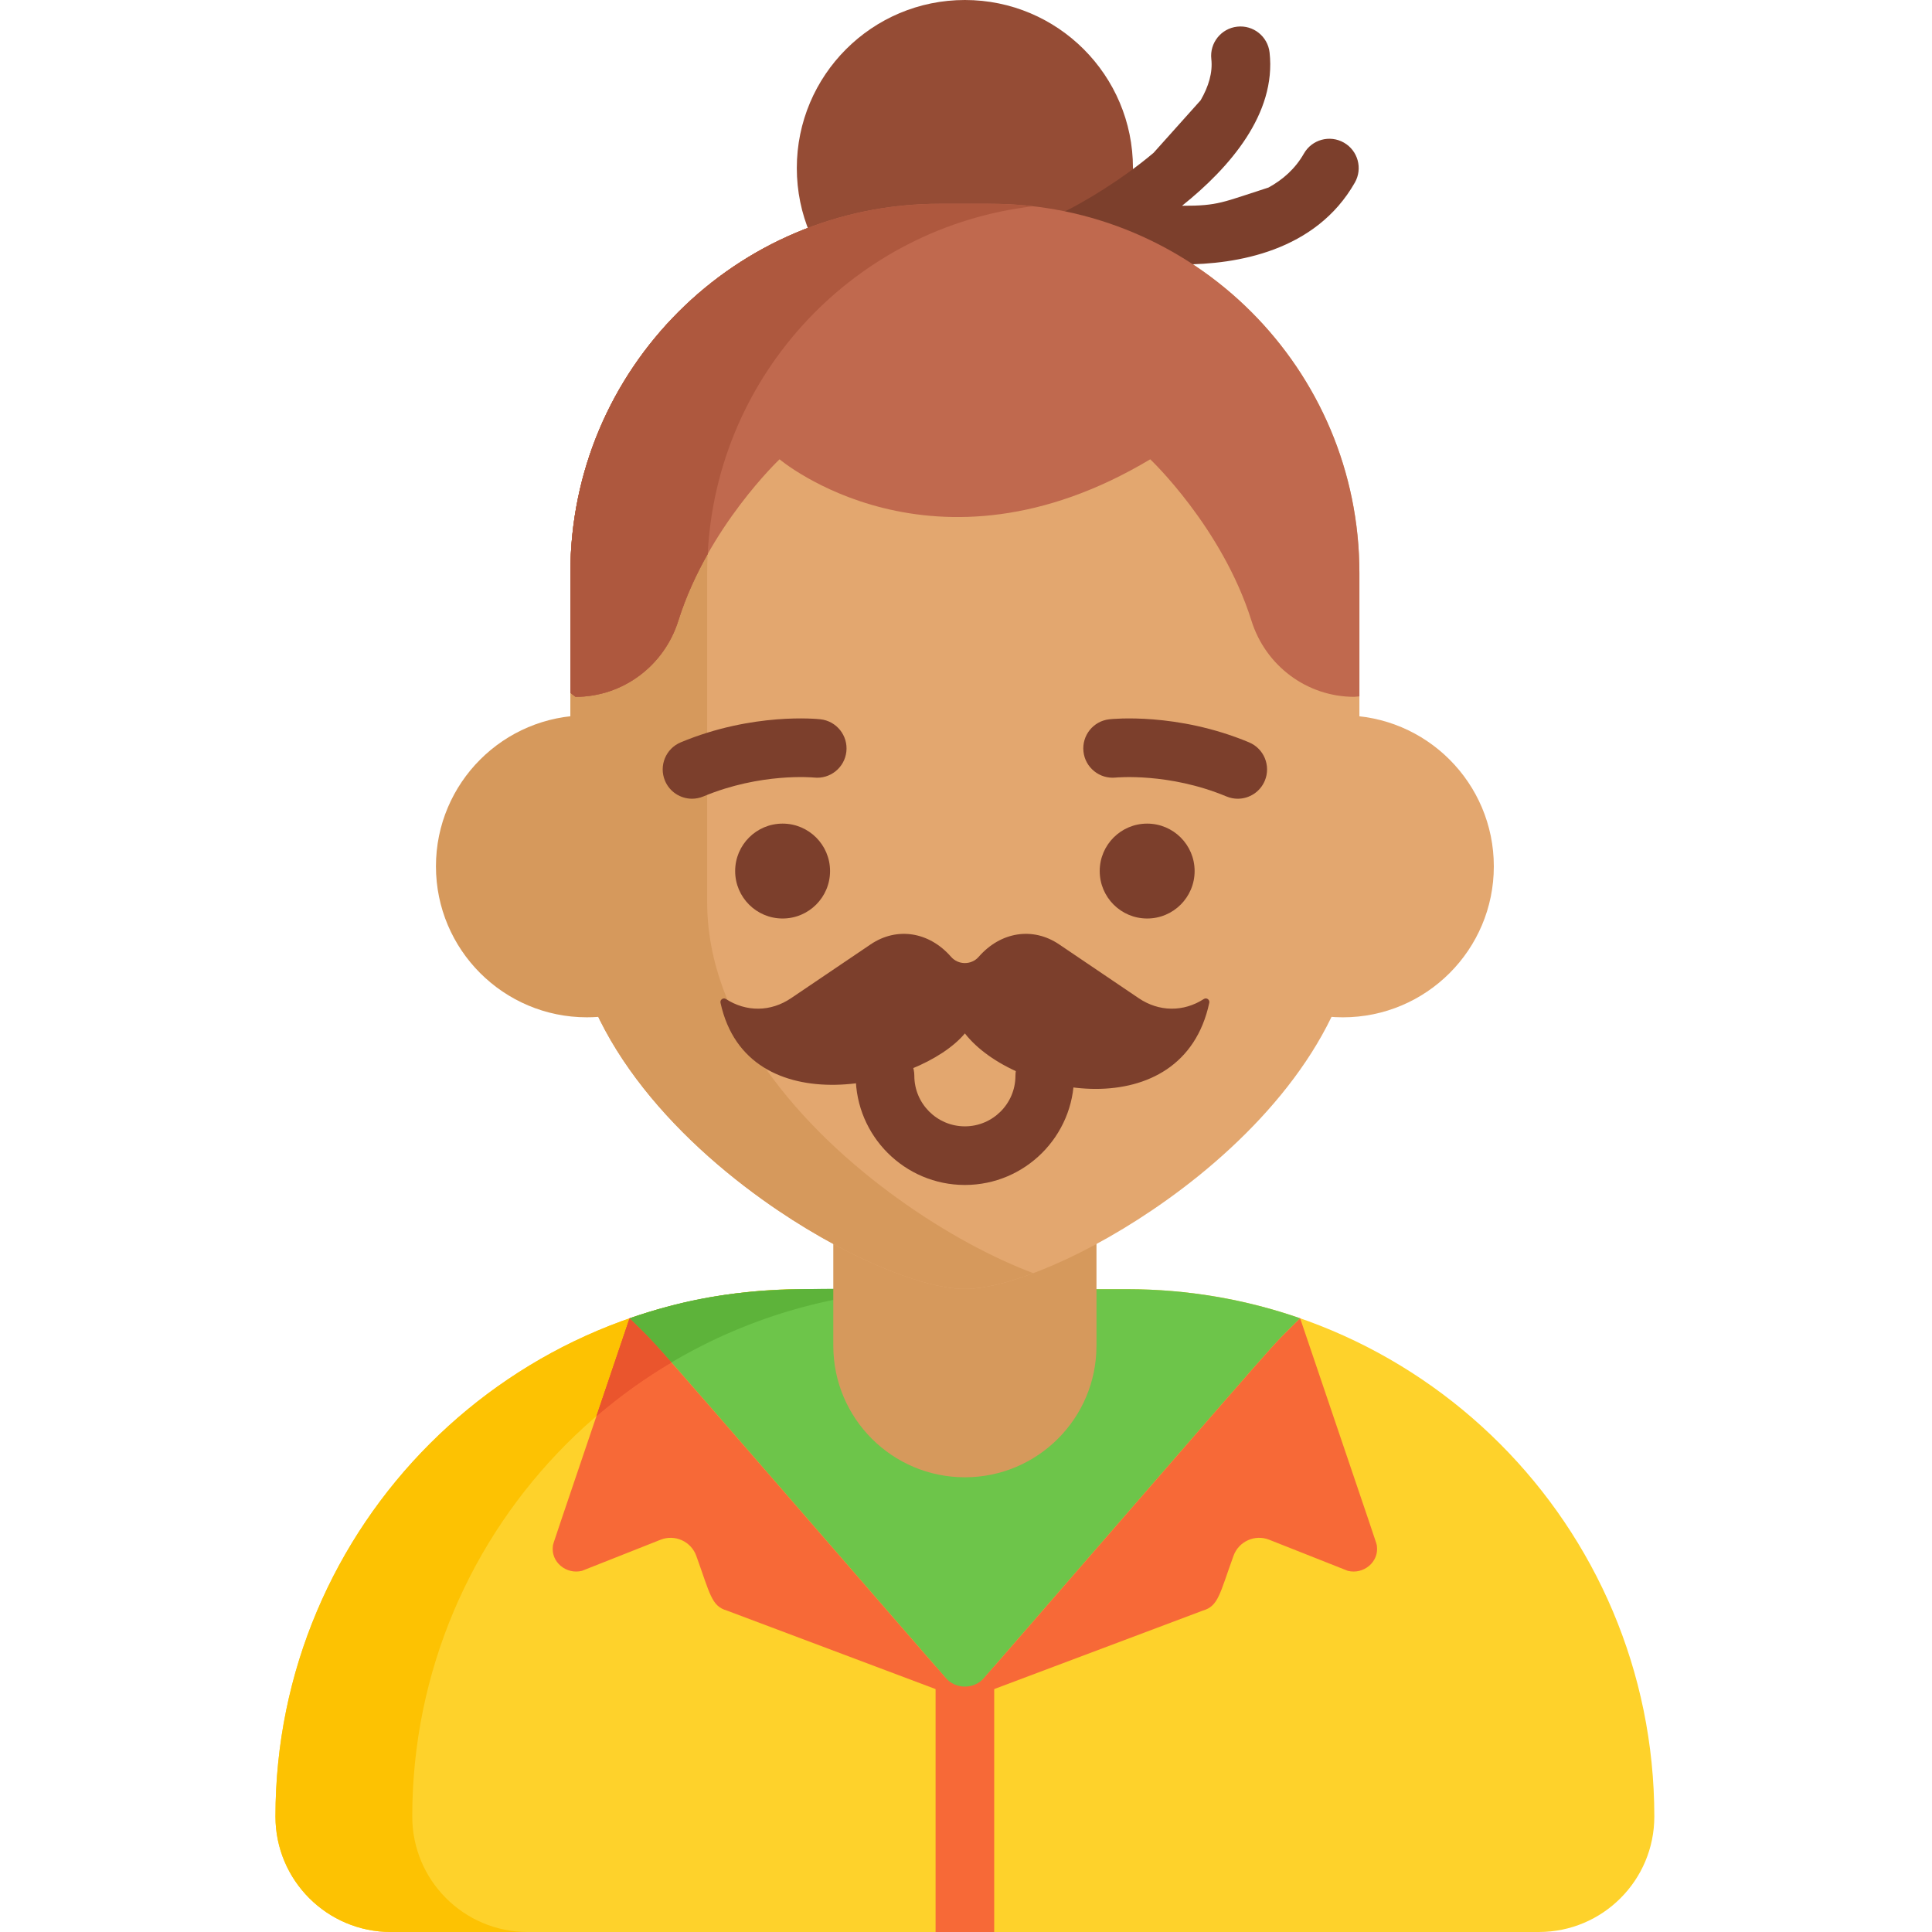 <svg height="512pt" viewBox="-73 0 512 512" width="512pt" xmlns="http://www.w3.org/2000/svg"><path d="m365.41 481.41c0 8.441-3.418 16.098-8.961 21.629-5.531 5.543-13.188 8.961-21.629 8.961h-304.23c-16.895 0-30.59-13.695-30.59-30.59 0-38.594 15.641-73.535 40.938-98.832 25.297-25.293 60.234-40.934 98.832-40.934h85.871c77.191 0 139.77 62.574 139.77 139.766zm0 0" fill="#fed22b"/><path d="m77.191 382.578c-25.293 25.297-40.938 60.238-40.938 98.832 0 16.895 13.695 30.59 30.59 30.59h-36.254c-16.895 0-30.59-13.695-30.59-30.59 0-38.594 15.641-73.535 40.938-98.832 25.297-25.293 60.234-40.934 98.832-40.934h36.254c-38.598 0-73.535 15.641-98.832 40.934zm0 0" fill="#fdc202"/><path d="m225.641 341.645h-85.871c-16.09 0-31.543 2.723-45.922 7.715 9.656 9.688-2.684-4.215 81.09 92.242 2.504 2.883 5.094 5.855 7.766 8.941 2.676-3.086 5.266-6.059 7.77-8.941 83.77-96.457 71.434-82.547 81.078-92.242-14.379-5.004-29.824-7.715-45.91-7.715zm0 0" fill="#6dc54a"/><path d="m182.703 450.543-7.766-2.922-55.297-20.801c-4.109-1.191-4.434-4.309-8.121-14.512-1.387-3.832-5.664-5.758-9.457-4.266l-20.809 8.234c-4.145 1.066-8.297-2.301-7.738-6.539.125-.941-1.047 2.82 20.332-60.379 9.656 9.688-2.684-4.215 81.09 92.242 2.504 2.883 5.094 5.855 7.766 8.941zm0 0" fill="#f76937"/><path d="m284.156 416.277-20.809-8.234c-3.793-1.492-8.07.434-9.457 4.266-3.688 10.203-4.012 13.32-8.121 14.512l-55.297 20.801-7.77 2.922c2.676-3.086 5.266-6.059 7.77-8.941 83.77-96.457 71.434-82.547 81.078-92.242 21.391 63.199 20.219 59.438 20.344 60.379.559 4.238-3.594 7.605-7.738 6.539zm0 0" fill="#f76937"/><path d="m104.941 361.055c-7.043 4.152-13.691 8.93-19.867 14.234 2.395-7.066 5.285-15.602 8.773-25.93 4.496 4.508 4.219 3.906 11.094 11.695zm0 0" fill="#ea552d"/><path d="m93.848 349.359c4.496 4.508 4.219 3.906 11.094 11.695 20.82-12.336 45.125-19.41 71.082-19.41-38.668 0-55.238-1.574-82.176 7.715zm0 0" fill="#5db33a"/><path d="m182.703 391.496c-19.258 0-34.871-15.613-34.871-34.875v-78.383h69.746v78.383c0 19.262-15.613 34.875-34.875 34.875zm0 0" fill="#d6995c"/><path d="m322.879 229.594c0 22.098-17.914 40.008-40.008 40.008-22.098 0-40.008-17.91-40.008-40.008 0-22.094 17.91-40.008 40.008-40.008 22.094 0 40.008 17.914 40.008 40.008zm0 0" fill="#e3a76f"/><path d="m287.254 151.832v87.27c0 28.289-19.66 53.918-42.562 72.461-2.777 2.246-5.605 4.391-8.453 6.422-20.594 14.738-42.16 23.598-53.535 23.598-11.371 0-32.938-8.859-53.531-23.598-26.289-18.793-51.016-47.152-51.016-78.883v-87.27c0-54.031 43.797-97.828 97.824-97.828h13.445c54.031 0 97.828 43.797 97.828 97.828zm0 0" fill="#e3a76f"/><path d="m190.473 441.602v70.398h-15.535v-70.398c.867 1 1.746 2.012 2.637 3.035 2.711 3.109 7.551 3.109 10.262 0 .887-1.023 1.77-2.035 2.637-3.035zm0 0" fill="#f76937"/><path d="m165.426 317.984c12.246 8.762 24.82 15.445 35.406 19.422-7.219 2.715-13.52 4.176-18.129 4.176-11.371 0-32.938-8.859-53.531-23.598-26.289-18.793-51.016-47.152-51.016-78.883v-87.27c0-54.031 43.797-97.828 97.824-97.828h13.445c3.855 0 7.668.23 11.406.664-48.652 5.645-86.422 46.988-86.422 97.164v87.27c0 31.73 24.727 60.09 51.016 78.883zm0 0" fill="#d6995c"/><g fill="#7c3f2c"><path d="m203.871 277.328c-4.293 0-7.77 3.477-7.77 7.766 0 7.387-6.012 13.398-13.398 13.398s-13.395-6.012-13.395-13.398c0-4.289-3.48-7.766-7.77-7.766-4.293 0-7.77 3.477-7.77 7.766 0 15.953 12.98 28.934 28.934 28.934 15.957 0 28.934-12.977 28.934-28.934 0-4.289-3.477-7.766-7.766-7.766zm0 0"/><path d="m146.973 230.84c0 6.941-5.633 12.574-12.574 12.574-6.945 0-12.574-5.633-12.574-12.574 0-6.945 5.629-12.574 12.574-12.574 6.941 0 12.574 5.629 12.574 12.574zm0 0"/><path d="m144.43 190.617c-.723-.082-17.902-1.875-37.031 6.113-3.961 1.652-5.828 6.203-4.176 10.164 1.242 2.98 4.129 4.777 7.172 4.777.996 0 2.012-.195 2.992-.602 15.203-6.348 29.086-5.035 29.352-5.008 4.258.457 8.082-2.613 8.555-6.867.473-4.262-2.602-8.105-6.863-8.578zm0 0"/><path d="m243.586 230.84c0 6.941-5.629 12.574-12.574 12.574-6.945 0-12.574-5.633-12.574-12.574 0-6.945 5.629-12.574 12.574-12.574 6.945 0 12.574 5.629 12.574 12.574zm0 0"/><path d="m258.012 196.73c-19.133-7.988-36.309-6.191-37.031-6.113-4.254.473-7.309 4.293-6.852 8.551.457 4.254 4.281 7.336 8.539 6.895.141-.012 14.086-1.367 29.359 5.008.977.406 1.988.602 2.988.602 3.043 0 5.93-1.797 7.172-4.777 1.652-3.961-.219-8.512-4.176-10.164zm0 0"/><path d="m228.762 264.527-21.086-14.262c-6.934-4.688-15.48-3.367-21.297 3.289-1.945 2.227-5.406 2.227-7.352 0-5.812-6.656-14.359-7.977-21.293-3.289l-21.09 14.262c-5.418 3.664-11.887 3.691-17.277.215-.699-.449-1.605.195-1.426 1.008 7.117 32.754 52.785 22.48 64.762 8.117 13.16 16.871 57.68 25.043 64.77-8.121.172-.812-.73-1.457-1.43-1.008-5.391 3.48-11.859 3.453-17.281-.211zm0 0"/></g><path d="m200.812 54.668c-47.02 5.469-83.863 44.262-86.266 92.152-3.004 5.312-5.781 11.27-7.793 17.691-3.75 11.941-14.707 20.156-27.23 20.156l-1.367-1.055v-31.781c0-54.031 43.797-97.828 97.824-97.828 13.145 0 18.297-.152 24.832.664zm0 0" fill="#ae583e"/><path d="m227.246 44.543c0 24.598-19.941 44.539-44.543 44.539-24.598 0-44.539-19.941-44.539-44.539 0-24.602 19.941-44.543 44.539-44.543 24.602 0 44.543 19.941 44.543 44.543zm0 0" fill="#954c35"/><path d="m283.141 37.793c-3.727-2.125-8.473-.824-10.594 2.906-2.297 4.035-5.598 6.926-9.371 8.996-12.188 3.898-13.23 4.871-22.918 4.836 12.633-10.113 25-24.371 23.195-40.602-.473-4.266-4.305-7.34-8.578-6.863-4.266.473-7.336 4.316-6.863 8.578.398 3.586-.723 7.281-2.828 10.926l-12.484 13.941c-8.52 7.195-18.41 13.02-23.645 15.602-3.848 1.895-5.434 6.551-3.543 10.398 1.352 2.746 4.109 4.344 6.98 4.344 1.148 0 2.316-.258 3.422-.801.906-.445 3.031-1.52 5.91-3.145 1.031.961 2.328 1.656 3.812 1.941.648.125 6.605 1.227 14.711 1.227 14.301 0 35.305-3.43 45.703-21.691 2.121-3.73.82-8.473-2.91-10.594zm0 0" fill="#7c3f2c"/><path d="m287.254 151.832v32.711l-1.367.125c-12.523 0-23.484-8.215-27.234-20.156-7.766-24.77-26.828-42.793-26.828-42.793-57.582 34.434-98.238 0-98.238 0s-19.062 18.023-26.832 42.793c-3.75 11.941-14.707 20.156-27.23 20.156l-1.367-1.055v-31.781c0-54.031 43.797-97.828 97.824-97.828h13.445c54.031 0 97.828 43.797 97.828 97.828zm0 0" fill="#c0694e"/><path d="m200.812 54.668c-47.02 5.469-83.863 44.262-86.266 92.152-3.004 5.312-5.781 11.27-7.793 17.691-3.75 11.941-14.707 20.156-27.23 20.156l-1.367-1.055v-31.781c0-54.031 43.797-97.828 97.824-97.828 13.145 0 18.297-.152 24.832.664zm0 0" fill="#ae583e"/><path d="m104.941 361.055c-7.043 4.152-13.691 8.93-19.867 14.234 2.395-7.066 5.285-15.602 8.773-25.93 4.496 4.508 4.219 3.906 11.094 11.695zm0 0" fill="#ea552d"/><path d="m93.848 191.203v76.77c-3.582 1.055-7.383 1.625-11.309 1.625-22.098 0-40.008-17.918-40.008-40.016 0-22.094 17.91-40.004 40.008-40.004 3.926 0 7.727.57 11.309 1.625zm0 0" fill="#d6995c"/></svg>